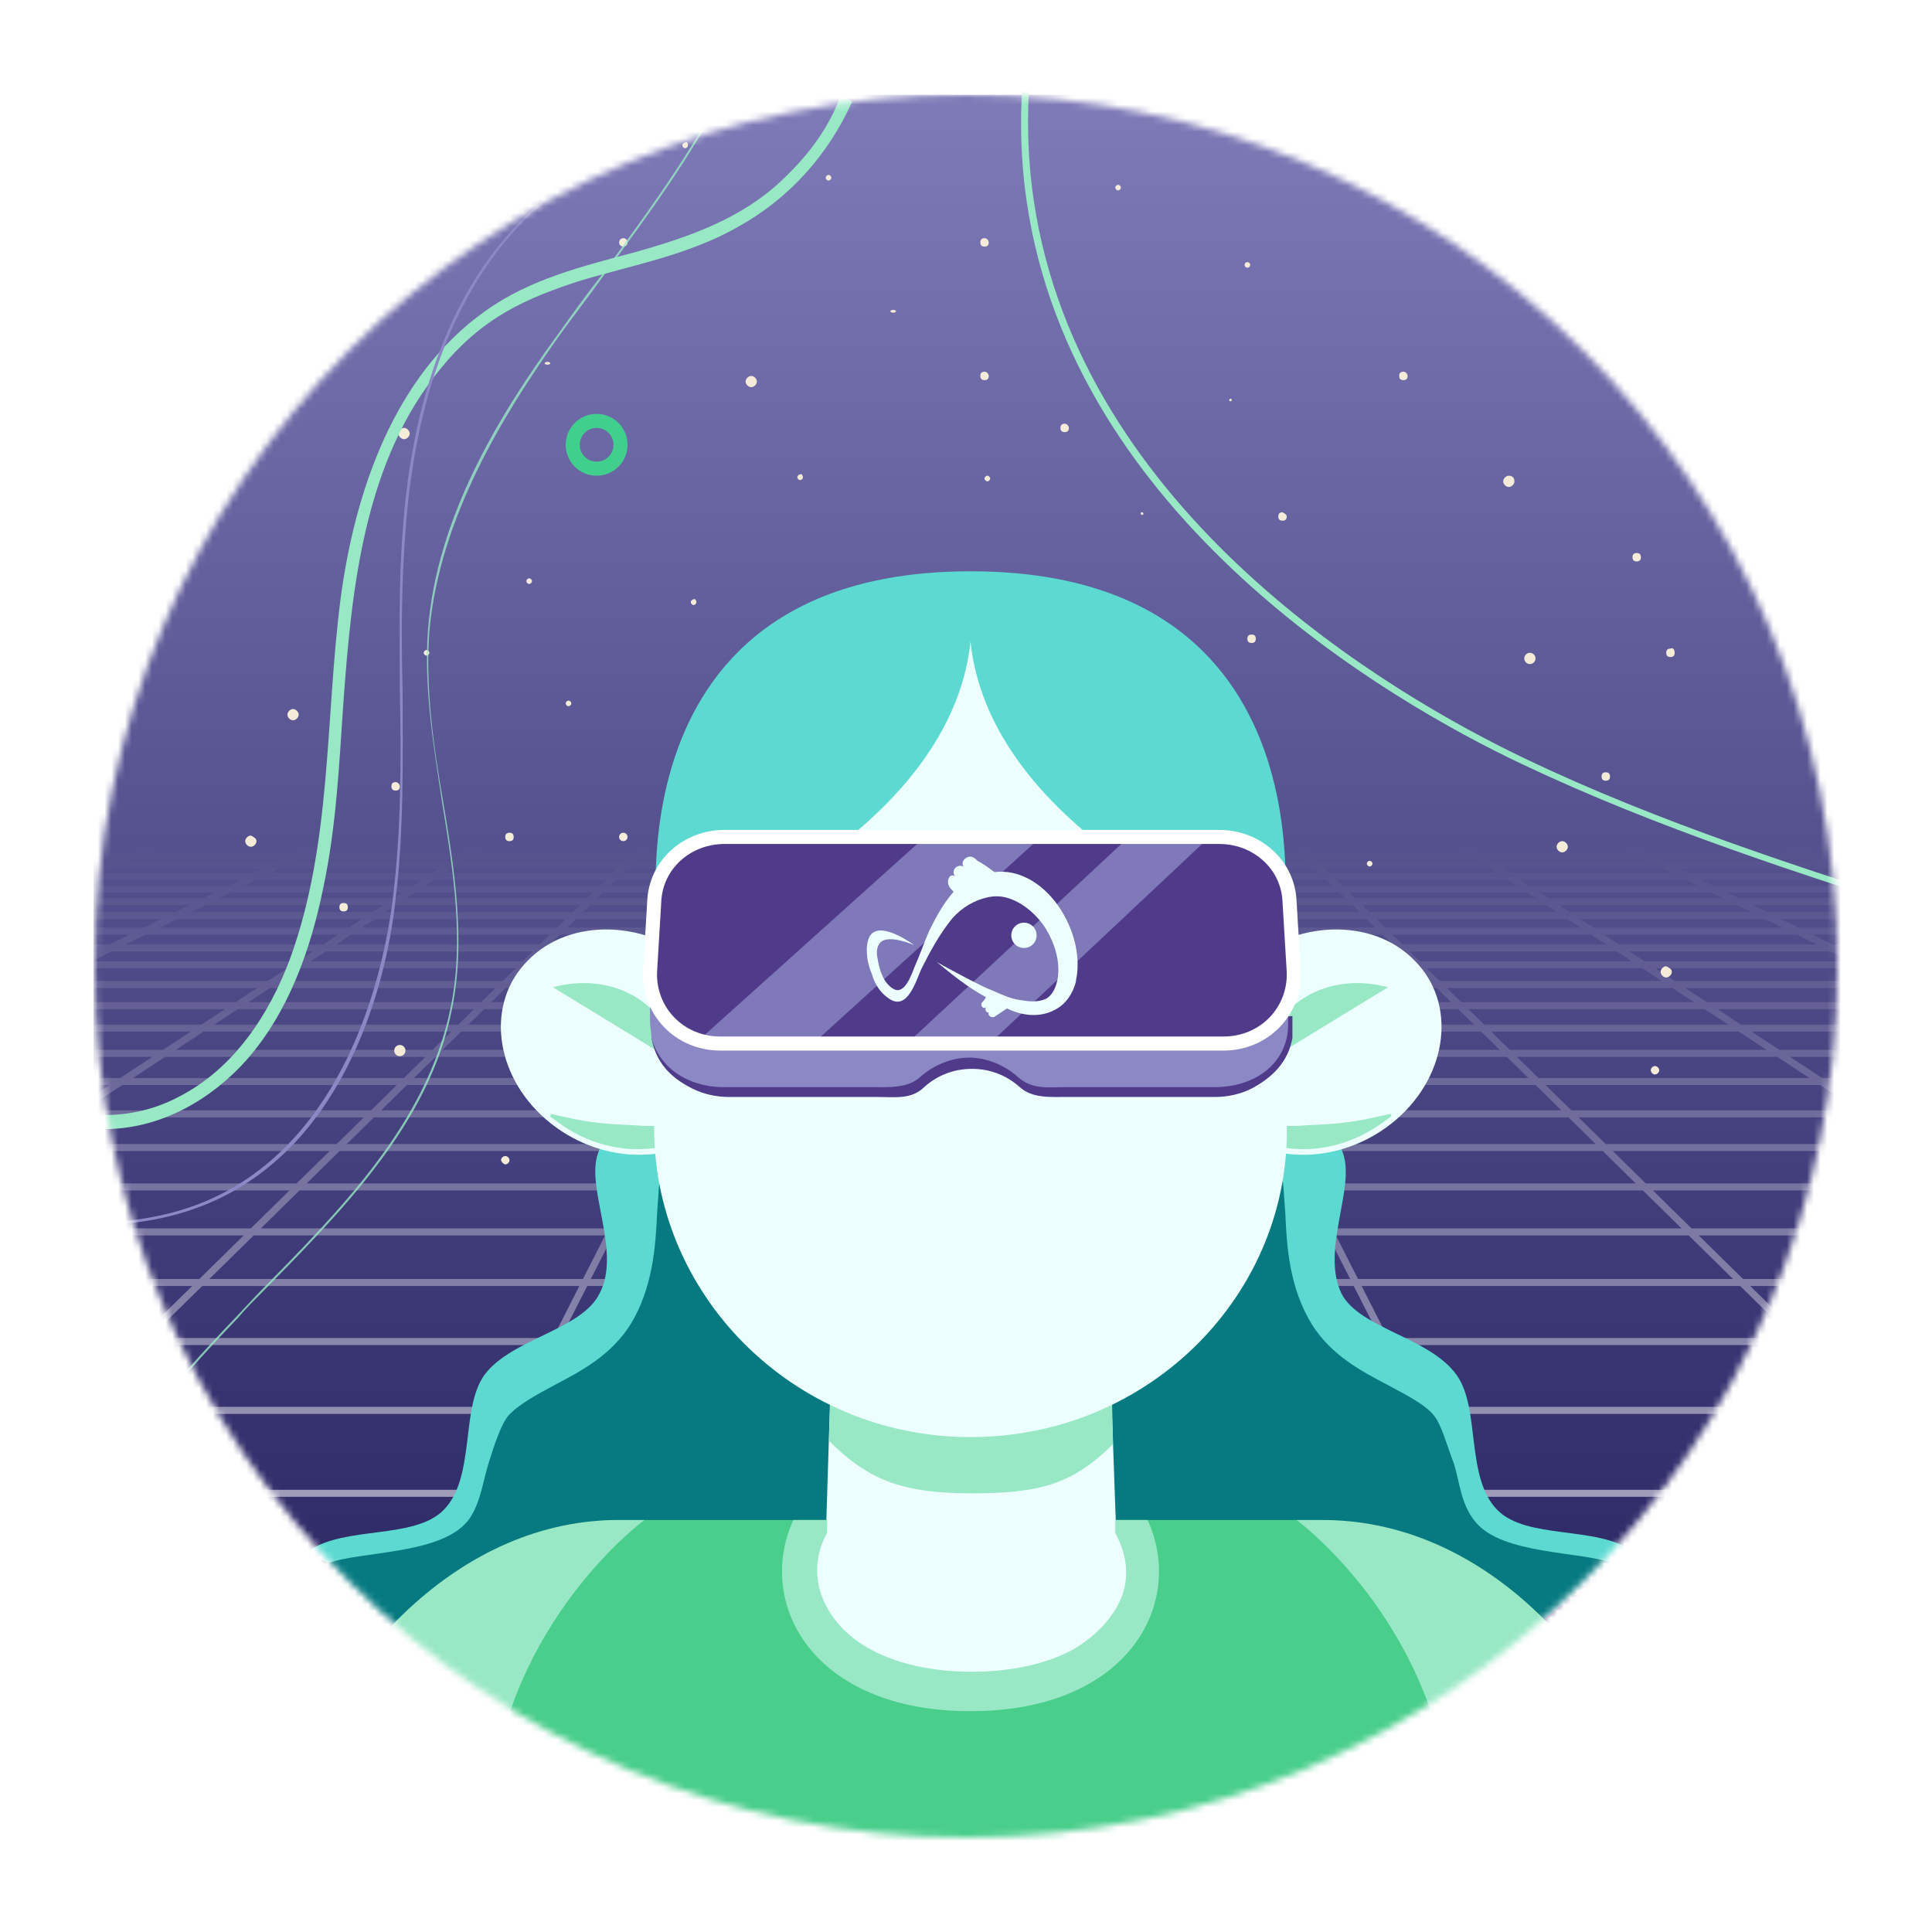 <svg width="286" height="286" viewBox="0 0 286 286" fill="none" xmlns="http://www.w3.org/2000/svg">
<g filter="url(#filter0_d_3053_5458)">
<mask id="mask0_3053_5458" style="mask-type:alpha" maskUnits="userSpaceOnUse" x="14" y="6" width="258" height="258">
<circle cx="143" cy="135" r="129" fill="#D9D9D9"/>
</mask>
<g mask="url(#mask0_3053_5458)">
<path d="M143.665 261.748C212.382 261.748 268.088 206.042 268.088 137.326C268.088 68.609 212.382 12.903 143.665 12.903C74.948 12.903 19.242 68.609 19.242 137.326C19.242 206.042 74.948 261.748 143.665 261.748Z" fill="#060230"/>
<path d="M273.497 6.037H13.833V265.701H273.497V6.037Z" fill="url(#paint0_linear_3053_5458)"/>
<path d="M13.833 117.143H273.497M273.705 118.6H13.833H273.705ZM273.705 120.056H13.833H273.705ZM273.705 121.721H13.833H273.705ZM273.705 123.593H13.833H273.705ZM273.705 125.466H13.833H273.705ZM273.705 127.546H13.833H273.705ZM273.705 129.835H13.833H273.705ZM273.705 132.332H13.833H273.705ZM273.705 134.829H13.833H273.705ZM273.705 137.742H13.833H273.705ZM273.705 140.863H13.833H273.705ZM273.705 144.192H13.833H273.705ZM273.705 147.937H13.833H273.705ZM273.705 152.098H13.833H273.705ZM273.705 156.884H13.833H273.705ZM273.705 161.877H13.833H273.705ZM273.705 167.703H13.833H273.705ZM273.705 174.361H13.833H273.705ZM273.705 181.851H13.833H273.705ZM273.705 190.59H13.833H273.705ZM273.705 200.785H13.833H273.705ZM273.705 213.061H13.833H273.705ZM273.705 227.626H13.833H273.705ZM273.705 245.311H13.833H273.705ZM273.705 267.782H13.833H273.705ZM13.833 120.888L23.404 117.143L13.833 120.888ZM13.833 133.58L47.539 116.935L13.833 133.58ZM13.833 154.803L71.467 116.935L13.833 154.803ZM13.833 197.456L95.602 117.143L13.833 197.456ZM28.189 296.703L119.53 117.143L28.189 296.703ZM143.665 296.703V117.143V296.703ZM259.141 296.703L167.8 117.143L259.141 296.703ZM273.705 197.456L191.936 117.143L273.705 197.456ZM273.705 154.803L216.071 116.935L273.705 154.803ZM273.705 133.58L239.999 116.935L273.705 133.58ZM273.705 120.888L264.134 117.143L273.705 120.888Z" stroke="url(#paint1_linear_3053_5458)" stroke-width="1.04" stroke-miterlimit="10"/>
<path d="M59.191 108.405C59.191 108.821 58.983 109.029 58.567 109.029C58.15 109.029 57.942 108.821 57.942 108.405C57.942 107.989 58.15 107.78 58.567 107.78C58.983 107.78 59.191 108.197 59.191 108.405Z" fill="#F4ECD9"/>
<path d="M76.044 115.895C76.044 116.311 75.836 116.519 75.42 116.519C75.004 116.519 74.796 116.311 74.796 115.895C74.796 115.479 75.004 115.271 75.42 115.271C75.836 115.271 76.044 115.479 76.044 115.895Z" fill="#F4ECD9"/>
<path d="M82.702 18.521C82.702 18.729 82.494 18.937 82.286 18.937C82.078 18.937 81.87 18.729 81.87 18.521C81.87 18.313 82.078 18.105 82.286 18.105C82.494 18.105 82.702 18.313 82.702 18.521Z" fill="#F4ECD9"/>
<path d="M101.844 13.527C101.844 13.735 101.636 13.943 101.428 13.943C101.22 13.943 101.012 13.735 101.012 13.527C101.012 13.319 101.22 13.111 101.428 13.111C101.636 12.903 101.844 13.111 101.844 13.527Z" fill="#F4ECD9"/>
<path d="M123.067 18.313C123.067 18.521 122.859 18.729 122.65 18.729C122.442 18.729 122.234 18.521 122.234 18.313C122.234 18.105 122.442 17.896 122.65 17.896C122.859 17.896 123.067 18.105 123.067 18.313Z" fill="#F4ECD9"/>
<path d="M146.37 27.884C146.37 28.3 146.162 28.508 145.746 28.508C145.329 28.508 145.121 28.3 145.121 27.884C145.121 27.468 145.329 27.259 145.746 27.259C146.162 27.259 146.37 27.675 146.37 27.884Z" fill="#F4ECD9"/>
<path d="M165.928 19.769C165.928 19.977 165.72 20.185 165.512 20.185C165.304 20.185 165.096 19.977 165.096 19.769C165.096 19.561 165.304 19.353 165.512 19.353C165.72 19.353 165.928 19.561 165.928 19.769Z" fill="#F4ECD9"/>
<path d="M245.617 150.434C245.617 150.85 245.201 151.058 244.993 151.058C244.576 151.058 244.368 150.642 244.368 150.434C244.368 150.017 244.784 149.809 244.993 149.809C245.201 149.809 245.617 150.017 245.617 150.434Z" fill="#F4ECD9"/>
<path d="M59.191 148.353C59.65 148.353 60.023 147.98 60.023 147.521C60.023 147.061 59.65 146.688 59.191 146.688C58.731 146.688 58.358 147.061 58.358 147.521C58.358 147.98 58.731 148.353 59.191 148.353Z" fill="#F4ECD9"/>
<path d="M223.978 16.856C223.978 17.064 223.77 17.064 223.77 17.064C223.562 17.064 223.562 16.856 223.562 16.856C223.562 16.648 223.77 16.648 223.77 16.648C223.77 16.648 223.978 16.856 223.978 16.856Z" fill="#F4ECD9"/>
<path d="M242.288 19.353C242.403 19.353 242.496 19.26 242.496 19.145C242.496 19.03 242.403 18.937 242.288 18.937C242.173 18.937 242.08 19.03 242.08 19.145C242.08 19.26 242.173 19.353 242.288 19.353Z" fill="#F4ECD9"/>
<path d="M208.373 47.65C208.373 48.066 208.165 48.274 207.749 48.274C207.333 48.274 207.125 48.066 207.125 47.65C207.125 47.234 207.333 47.026 207.749 47.026C208.165 47.026 208.373 47.442 208.373 47.65Z" fill="#F4ECD9"/>
<path d="M203.171 119.848C203.171 120.056 202.963 120.264 202.755 120.264C202.547 120.264 202.339 120.056 202.339 119.848C202.339 119.64 202.547 119.432 202.755 119.432C202.963 119.432 203.171 119.64 203.171 119.848Z" fill="#F4ECD9"/>
<path d="M37.968 116.519C37.968 116.935 37.552 117.351 37.136 117.351C36.72 117.351 36.304 116.935 36.304 116.519C36.304 116.103 36.72 115.687 37.136 115.687C37.552 115.895 37.968 116.103 37.968 116.519Z" fill="#F4ECD9"/>
<path d="M62.936 31.629C62.936 31.837 62.728 32.045 62.52 32.045C62.312 32.045 62.104 31.837 62.104 31.629C62.104 31.421 62.312 31.213 62.52 31.213C62.728 31.213 62.936 31.421 62.936 31.629Z" fill="#F4ECD9"/>
<path d="M92.273 28.508C92.618 28.508 92.897 28.228 92.897 27.884C92.897 27.539 92.618 27.259 92.273 27.259C91.928 27.259 91.649 27.539 91.649 27.884C91.649 28.228 91.928 28.508 92.273 28.508Z" fill="#F4ECD9"/>
<path d="M132.221 38.287C132.451 38.287 132.638 38.194 132.638 38.079C132.638 37.964 132.451 37.871 132.221 37.871C131.992 37.871 131.805 37.964 131.805 38.079C131.805 38.194 131.992 38.287 132.221 38.287Z" fill="#F4ECD9"/>
<path d="M146.37 47.65C146.37 48.066 146.162 48.274 145.746 48.274C145.329 48.274 145.121 48.066 145.121 47.65C145.121 47.234 145.329 47.026 145.746 47.026C146.162 47.026 146.37 47.442 146.37 47.65Z" fill="#F4ECD9"/>
<path d="M184.654 31.629C184.884 31.629 185.07 31.442 185.07 31.213C185.07 30.983 184.884 30.797 184.654 30.797C184.424 30.797 184.238 30.983 184.238 31.213C184.238 31.442 184.424 31.629 184.654 31.629Z" fill="#F4ECD9"/>
<path d="M226.891 28.924C226.891 29.132 226.683 29.34 226.475 29.34C226.267 29.34 226.058 29.132 226.058 28.924C226.058 28.716 226.267 28.508 226.475 28.508C226.683 28.508 226.891 28.716 226.891 28.924Z" fill="#F4ECD9"/>
<path d="M245.408 34.334C245.638 34.334 245.825 34.147 245.825 33.917C245.825 33.688 245.638 33.501 245.408 33.501C245.179 33.501 244.992 33.688 244.992 33.917C244.992 34.147 245.179 34.334 245.408 34.334Z" fill="#F4ECD9"/>
<path d="M224.186 63.255C224.186 63.671 223.77 64.087 223.354 64.087C222.938 64.087 222.521 63.671 222.521 63.255C222.521 62.839 222.938 62.422 223.354 62.422C223.978 62.422 224.186 62.839 224.186 63.255Z" fill="#F4ECD9"/>
<path d="M23.404 55.764C23.634 55.764 23.82 55.578 23.82 55.348C23.82 55.118 23.634 54.932 23.404 54.932C23.174 54.932 22.988 55.118 22.988 55.348C22.988 55.578 23.174 55.764 23.404 55.764Z" fill="#F4ECD9"/>
<path d="M78.749 78.027C78.749 78.235 78.541 78.443 78.333 78.443C78.125 78.443 77.917 78.235 77.917 78.027C77.917 77.819 78.125 77.611 78.333 77.611C78.541 77.611 78.749 77.819 78.749 78.027Z" fill="#F4ECD9"/>
<path d="M112.039 48.482C112.039 48.898 111.623 49.314 111.207 49.314C110.791 49.314 110.375 48.898 110.375 48.482C110.375 48.066 110.791 47.65 111.207 47.65C111.623 47.65 112.039 48.066 112.039 48.482Z" fill="#F4ECD9"/>
<path d="M81.038 45.985C81.267 45.985 81.454 45.892 81.454 45.777C81.454 45.662 81.267 45.569 81.038 45.569C80.808 45.569 80.621 45.662 80.621 45.777C80.621 45.892 80.808 45.985 81.038 45.985Z" fill="#F4ECD9"/>
<path d="M60.647 56.181C60.647 56.597 60.231 57.013 59.815 57.013C59.399 57.013 58.983 56.597 58.983 56.181C58.983 55.764 59.399 55.348 59.815 55.348C60.231 55.348 60.647 55.764 60.647 56.181Z" fill="#F4ECD9"/>
<path d="M146.578 62.839C146.578 63.047 146.37 63.255 146.162 63.255C145.954 63.255 145.746 63.047 145.746 62.839C145.746 62.63 145.954 62.422 146.162 62.422C146.37 62.422 146.578 62.63 146.578 62.839Z" fill="#F4ECD9"/>
<path d="M158.229 55.348C158.229 55.764 158.021 55.972 157.605 55.972C157.189 55.972 156.981 55.764 156.981 55.348C156.981 54.932 157.189 54.724 157.605 54.724C158.021 54.724 158.229 55.14 158.229 55.348Z" fill="#F4ECD9"/>
<path d="M169.257 68.04C169.257 68.248 169.049 68.248 169.049 68.248L168.841 68.04C168.841 67.832 169.049 67.832 169.049 67.832C169.049 67.832 169.257 67.832 169.257 68.04Z" fill="#F4ECD9"/>
<path d="M190.479 68.456C190.479 68.872 190.271 69.08 189.855 69.08C189.439 69.08 189.231 68.872 189.231 68.456C189.231 68.04 189.439 67.832 189.855 67.832C190.271 68.04 190.479 68.248 190.479 68.456Z" fill="#F4ECD9"/>
<path d="M245.825 52.643C245.825 52.851 245.617 53.059 245.408 53.059C245.2 53.059 244.992 52.851 244.992 52.643C244.992 52.435 245.2 52.227 245.408 52.227C245.617 52.435 245.825 52.435 245.825 52.643Z" fill="#F4ECD9"/>
<path d="M264.967 59.093C264.967 59.301 264.967 59.301 264.758 59.301C264.55 59.301 264.55 59.301 264.55 59.093C264.55 58.885 264.55 58.885 264.758 58.885C264.967 58.885 264.967 58.885 264.967 59.093Z" fill="#F4ECD9"/>
<path d="M51.492 126.298C51.492 126.714 51.284 126.922 50.868 126.922C50.452 126.922 50.244 126.714 50.244 126.298C50.244 125.882 50.452 125.674 50.868 125.674C51.284 125.674 51.492 125.882 51.492 126.298Z" fill="#F4ECD9"/>
<path d="M63.56 88.638C63.56 88.847 63.352 89.055 63.144 89.055C62.936 89.055 62.728 88.847 62.728 88.638C62.728 88.43 62.936 88.222 63.144 88.222C63.352 88.222 63.56 88.43 63.56 88.638Z" fill="#F4ECD9"/>
<path d="M103.092 81.148C103.092 81.356 102.884 81.564 102.676 81.564C102.468 81.564 102.26 81.356 102.26 81.148C102.26 80.94 102.468 80.732 102.676 80.732C102.884 80.524 103.092 80.94 103.092 81.148Z" fill="#F4ECD9"/>
<path d="M118.865 62.65C118.865 62.858 118.656 63.066 118.448 63.066C118.24 63.066 118.032 62.858 118.032 62.65C118.032 62.442 118.24 62.234 118.448 62.234C118.656 62.026 118.865 62.442 118.865 62.65Z" fill="#F4ECD9"/>
<path d="M185.902 86.558C185.902 86.974 185.694 87.182 185.278 87.182C184.862 87.182 184.654 86.974 184.654 86.558C184.654 86.142 184.862 85.934 185.278 85.934C185.694 85.934 185.902 86.142 185.902 86.558Z" fill="#F4ECD9"/>
<path d="M182.365 51.187C182.365 51.395 182.157 51.395 182.157 51.395C181.949 51.395 181.949 51.187 181.949 51.187L182.157 50.979C182.157 50.979 182.365 51.187 182.365 51.187Z" fill="#F4ECD9"/>
<path d="M242.912 74.49C242.912 74.906 242.704 75.114 242.287 75.114C241.871 75.114 241.663 74.906 241.663 74.49C241.663 74.074 241.871 73.866 242.287 73.866C242.704 73.866 242.912 74.074 242.912 74.49Z" fill="#F4ECD9"/>
<path d="M75.42 163.75C75.42 164.166 75.004 164.374 74.796 164.374C74.588 164.374 74.171 163.958 74.171 163.75C74.171 163.334 74.588 163.126 74.796 163.126C75.004 163.126 75.42 163.334 75.42 163.75Z" fill="#F4ECD9"/>
<path d="M92.273 116.519C92.618 116.519 92.897 116.24 92.897 115.895C92.897 115.55 92.618 115.271 92.273 115.271C91.928 115.271 91.649 115.55 91.649 115.895C91.649 116.24 91.928 116.519 92.273 116.519Z" fill="#F4ECD9"/>
<path d="M44.21 97.793C44.21 98.209 43.794 98.626 43.378 98.626C42.962 98.626 42.546 98.209 42.546 97.793C42.546 97.377 42.962 96.961 43.378 96.961C43.794 96.961 44.21 97.377 44.21 97.793Z" fill="#F4ECD9"/>
<path d="M84.575 96.129C84.575 96.337 84.367 96.545 84.159 96.545C83.951 96.545 83.742 96.337 83.742 96.129C83.742 95.921 83.951 95.713 84.159 95.713C84.367 95.713 84.575 95.921 84.575 96.129Z" fill="#F4ECD9"/>
<path d="M226.475 90.303C226.934 90.303 227.307 89.93 227.307 89.471C227.307 89.011 226.934 88.638 226.475 88.638C226.015 88.638 225.642 89.011 225.642 89.471C225.642 89.93 226.015 90.303 226.475 90.303Z" fill="#F4ECD9"/>
<path d="M247.905 88.638C247.905 89.055 247.697 89.263 247.281 89.263C246.865 89.263 246.657 89.055 246.657 88.638C246.657 88.222 246.865 88.014 247.281 88.014C247.697 87.806 247.905 88.222 247.905 88.638Z" fill="#F4ECD9"/>
<path d="M247.489 135.869C247.489 136.285 247.073 136.701 246.657 136.701C246.241 136.701 245.825 136.285 245.825 135.869C245.825 135.453 246.241 135.037 246.657 135.037C247.073 135.245 247.489 135.453 247.489 135.869Z" fill="#F4ECD9"/>
<path d="M232.092 117.351C232.092 117.767 231.676 118.184 231.26 118.184C230.844 118.184 230.428 117.767 230.428 117.351C230.428 116.935 230.844 116.519 231.26 116.519C231.676 116.519 232.092 116.935 232.092 117.351Z" fill="#F4ECD9"/>
<path d="M238.334 106.948C238.334 107.364 238.126 107.572 237.71 107.572C237.294 107.572 237.086 107.364 237.086 106.948C237.086 106.532 237.294 106.324 237.71 106.324C238.126 106.324 238.334 106.532 238.334 106.948Z" fill="#F4ECD9"/>
<path d="M221.689 215.558C216.904 210.772 219.192 200.577 215.655 195.584C211.702 189.966 201.299 188.718 198.594 183.516C195.473 177.066 200.675 167.911 198.802 162.709C195.057 151.682 187.358 155.427 186.11 146.064H143.665H101.22C99.971 155.635 92.273 151.682 88.528 162.709C86.655 167.911 92.065 177.274 88.736 183.516C86.031 188.926 75.628 190.174 71.675 195.584C68.138 200.577 70.426 210.772 65.641 215.558C61.271 219.927 51.076 217.847 45.667 221.592C45.667 221.592 73.963 242.398 143.665 242.398C213.367 242.398 241.663 221.592 241.663 221.592C236.254 217.847 226.058 219.927 221.689 215.558Z" fill="#5CDAD1"/>
<path d="M238.959 223.464C230.428 228.458 201.091 262.96 143.665 262.96C86.239 262.96 52.492 230.71 48.371 223.464C53.157 221.592 65.017 222.216 69.178 217.222C71.05 214.934 71.467 211.397 72.299 208.692C73.131 205.987 74.171 202.866 75.212 201.618C76.668 199.953 79.373 198.497 82.078 197.04C86.031 194.959 90.4 192.671 93.313 188.093C96.642 182.684 97.058 176.442 97.267 171.656C97.475 169.368 97.475 166.247 98.099 165.206C99.971 161.253 101.636 160.213 103.925 158.756C106.213 157.3 109.126 155.427 111.415 151.474H117.449H169.881H176.123C178.412 155.635 181.325 157.508 183.613 158.756C185.902 160.213 187.567 161.253 189.439 165.206C190.063 166.247 190.063 169.368 190.271 171.656C190.479 176.65 190.896 182.684 194.225 188.093C197.138 192.671 201.507 194.959 205.46 197.04C208.165 198.497 211.078 199.953 212.326 201.618C213.367 202.866 214.199 205.987 215.239 208.692C216.071 211.397 216.279 214.726 218.36 217.222C222.313 222.216 234.173 221.592 238.959 223.464Z" fill="#067A80"/>
<path d="M165.512 226.793H122.026L123.483 179.771H163.847L165.512 226.793Z" fill="#ECFFFE"/>
<path d="M164.766 205.773C158.733 211.807 153.693 213.061 143.914 213.061C133.926 213.061 128.742 211.317 122.708 205.283L123.575 179.771L164.147 179.771L164.766 205.773Z" fill="#99E8C5"/>
<path d="M206.709 157.716C199.01 164.374 187.567 164.79 181.325 158.34C175.083 152.098 176.123 141.487 184.029 134.829C191.728 128.171 203.171 127.755 209.413 134.205C215.655 140.446 214.407 151.058 206.709 157.716Z" fill="#ECFFFE"/>
<path d="M205.876 157.3C205.044 157.924 204.212 158.548 203.172 159.172C198.802 161.877 193.184 162.917 188.191 161.461C187.567 161.253 187.151 161.045 186.526 160.837C184.862 160.213 183.197 159.172 181.949 157.924V157.716C181.949 157.716 181.949 157.716 182.157 157.716C185.07 158.34 189.023 158.964 193.809 158.548C200.467 158.34 202.755 157.508 205.876 156.884C205.876 157.092 206.084 157.092 205.876 157.3C206.084 157.3 205.876 157.3 205.876 157.3Z" fill="#99E8C5"/>
<path d="M205.46 138.158C205.46 138.158 191.104 133.372 185.694 150.225L205.46 138.158Z" fill="#99E8C5"/>
<path d="M80.829 157.716C88.528 164.374 99.971 164.79 106.213 158.34C112.455 152.098 111.415 141.487 103.509 134.829C95.81 128.171 84.367 127.755 78.125 134.205C71.883 140.446 73.131 151.058 80.829 157.716Z" fill="#ECFFFE"/>
<path d="M81.454 157.3C82.286 157.924 83.118 158.548 84.159 159.172C88.528 161.877 94.145 162.917 99.139 161.461C99.763 161.253 100.179 161.045 100.804 160.837C102.468 160.213 104.133 159.172 105.381 157.924V157.716C105.381 157.716 105.381 157.716 105.173 157.716C102.26 158.34 98.307 158.964 93.521 158.548C86.863 158.34 84.575 157.508 81.454 156.884C81.662 157.092 81.454 157.092 81.454 157.3Z" fill="#99E8C5"/>
<path d="M81.87 138.158C81.87 138.158 96.226 133.372 101.636 150.225L81.87 138.158Z" fill="#99E8C5"/>
<path d="M143.665 204.738C117.241 204.738 96.226 183.308 96.85 157.924L97.891 120.056C98.515 96.545 119.113 77.611 143.665 77.611C168.217 77.611 188.815 96.337 189.439 120.056L190.479 157.924C191.312 183.308 170.297 204.738 143.665 204.738Z" fill="#ECFFFE"/>
<path d="M143.665 76.571C88.112 76.571 97.683 131.916 97.683 131.916C97.683 131.916 140.544 116.727 143.665 86.974C146.786 116.727 189.647 131.916 189.647 131.916C189.647 131.916 199.426 76.571 143.665 76.571Z" fill="#5CDAD1"/>
<path d="M143.673 145.648H96.442C97.067 149.185 99.147 151.474 102.476 153.138C104.141 153.971 106.013 154.387 107.886 154.387H129.733C132.437 154.387 134.934 154.803 136.807 152.93C138.887 151.058 141.384 150.226 143.881 150.226C146.378 150.226 148.875 151.058 150.955 152.93C152.828 154.595 155.325 154.387 158.029 154.387H179.876C181.749 154.387 183.621 153.971 185.286 153.138C188.407 151.474 190.695 149.185 191.32 145.648L191.32 142.412L143.673 145.648Z" fill="#503B8B"/>
<path d="M143.665 137.117H96.226V143.151C96.226 143.984 96.434 144.816 96.434 145.648C97.683 150.226 102.052 152.93 107.046 152.93H128.892C131.597 152.93 134.302 153.138 136.175 151.474C138.255 149.601 140.96 148.561 143.457 148.561C145.954 148.561 148.659 149.601 150.739 151.474C152.82 153.347 155.317 152.93 158.021 152.93H179.868C185.07 152.93 189.439 150.226 190.479 145.648C190.688 144.816 190.688 143.984 190.688 143.151V137.117H143.665Z" fill="#8B88C5"/>
<path d="M143.665 145.856H106.629C100.596 145.856 96.018 141.071 96.226 135.453L96.85 125.05C97.058 119.848 101.636 115.687 107.254 115.687H143.873H180.492C186.11 115.687 190.687 119.848 190.896 125.05L191.52 135.453C191.728 141.071 187.15 145.856 181.117 145.856H143.665Z" fill="#503B8B"/>
<path opacity="0.8" d="M153.868 116.103L114.861 151.474H106.276L102.893 149.393L100.812 148.353L136.698 116.103H153.868Z" fill="#8B88C5"/>
<path opacity="0.8" d="M178.836 116.103L144.505 148.353H138.263L134.962 151.474H128.901L166.895 116.103H178.836Z" fill="#8B88C5"/>
<path d="M70.53 237.819C70.53 226.328 79.846 217.013 91.337 217.013H195.369C206.86 217.013 216.175 226.328 216.175 237.819V265.701H70.53V237.819Z" fill="#49CE8B"/>
<path d="M247.697 264.661H215.031C215.031 233.868 191.936 217.014 191.936 217.014H195.473C218.776 216.806 238.958 236.572 247.697 264.661Z" fill="#99E8C5"/>
<path d="M39.633 264.661H72.299C72.299 233.867 95.394 217.014 95.394 217.014H91.857C68.762 216.806 48.579 236.572 39.633 264.661Z" fill="#99E8C5"/>
<path d="M169.881 217.013H117.449C111.831 229.216 120.154 245.311 143.665 245.311C167.176 245.311 175.499 229.216 169.881 217.013Z" fill="#99E8C5"/>
<path d="M165.928 228.686C164.68 231.516 162.391 233.992 159.27 235.937C155.317 238.236 149.907 239.475 143.873 239.475C137.839 239.475 132.43 238.236 128.476 235.937C125.355 234.169 123.067 231.692 121.818 228.686C120.362 225.148 120.778 221.257 123.067 217.897C123.275 217.543 123.483 217.19 123.691 217.013H163.847C164.055 217.366 164.263 217.72 164.471 217.897C166.76 221.434 167.384 225.148 165.928 228.686Z" fill="#ECFFFE"/>
<g style="mix-blend-mode:overlay">
<path d="M149.707 130.459C149.707 129.419 150.539 128.587 151.579 128.587C152.62 128.587 153.452 129.419 153.452 130.459C153.452 131.5 152.62 132.332 151.579 132.332C150.539 132.332 149.707 131.5 149.707 130.459Z" fill="#ECFFFE"/>
<path d="M159.478 135.869C159.478 136.285 159.27 136.909 159.27 137.326C158.853 138.99 157.813 140.655 156.149 141.487C153.86 142.735 151.155 142.319 149.074 141.279C147.202 142.527 147.202 142.527 147.202 142.527C146.786 142.735 146.162 142.319 146.37 141.903C145.954 141.903 145.745 141.487 145.954 141.071C145.537 141.487 145.121 140.863 145.329 140.446C145.537 140.238 145.745 140.03 145.954 139.614C143.249 138.158 140.96 136.285 138.671 134.413C140.128 135.245 145.537 138.158 146.786 138.574C148.242 139.198 149.491 139.822 150.947 140.03C152.195 140.238 153.652 140.447 154.9 139.822C155.941 139.198 156.357 137.95 156.565 136.909C156.981 134.413 156.149 131.708 154.9 129.627C153.652 127.547 151.363 125.466 148.866 124.842C148.034 124.634 146.994 124.634 146.162 124.842C144.289 125.258 142.416 126.298 140.96 127.963C139.087 130.251 137.631 132.956 136.383 135.453C135.55 137.326 134.302 141.695 131.597 139.822C130.349 138.99 129.516 137.742 129.1 136.285C128.476 134.829 128.06 132.956 128.476 131.292C129.308 127.963 133.886 130.876 135.342 131.916C135.342 131.916 131.597 130.251 130.349 131.5C129.724 132.124 129.724 133.164 129.933 133.997C130.141 135.453 130.765 137.534 132.221 138.366C133.886 139.406 134.926 136.285 135.342 135.245C136.174 133.372 136.799 131.5 137.631 129.627C138.671 127.547 139.712 125.674 141.168 124.009C140.752 123.593 140.336 123.177 140.336 122.553C140.336 121.929 140.752 121.305 141.376 121.721C140.752 120.888 141.584 119.848 142.624 120.264C142.208 119.64 142.833 118.808 143.665 118.808C144.081 118.808 144.497 119.224 144.705 119.432C145.537 119.848 146.37 120.472 147.202 121.097C154.276 120.264 160.102 128.795 159.478 135.869Z" fill="#ECFFFE"/>
</g>
<path d="M423.304 220.551C407.699 180.603 367.542 157.092 336.749 144.4C320.936 137.95 304.291 132.54 288.062 127.339C267.255 120.68 245.616 113.814 225.642 104.243C206.084 94.88 159.894 68.04 153.028 21.642C149.075 -5.199 159.062 -35.16 182.781 -67.618C185.07 -70.739 187.358 -73.652 189.647 -76.773L189.023 -77.397C186.734 -74.276 184.237 -71.363 181.949 -68.242C158.229 -35.368 148.034 -5.199 151.987 21.85C158.854 68.664 205.46 95.713 225.226 105.076C245.408 114.647 266.839 121.513 287.854 128.171C303.875 133.372 320.52 138.574 336.541 145.024C367.334 157.716 407.075 181.019 422.679 220.76C428.297 234.908 430.378 250.513 432.458 265.493C433.291 271.735 434.123 277.977 435.371 284.427L436.204 283.803C435.163 277.769 434.331 271.527 433.499 265.493C431.002 250.305 428.921 234.908 423.304 220.551Z" fill="#99E8C5"/>
<path d="M88.32 61.382C90.273 61.382 91.857 59.798 91.857 57.845C91.857 55.891 90.273 54.308 88.32 54.308C86.366 54.308 84.783 55.891 84.783 57.845C84.783 59.798 86.366 61.382 88.32 61.382Z" stroke="#41CF8E" stroke-width="2.081"/>
<path opacity="0.8" d="M35.055 186.845L38.176 183.516C50.452 171.032 63.144 158.34 66.681 141.279C68.762 131.292 67.097 120.889 65.433 110.693C64.184 102.371 62.728 93.84 63.352 85.309C64.6 68.456 74.171 53.059 82.494 41.616C84.575 38.703 86.655 35.79 88.944 32.877C96.226 22.89 103.925 12.695 108.918 1.251C109.126 0.835 109.334 0.211 109.542 -0.205L110.167 -1.037C109.75 -0.205 109.542 0.627 109.126 1.459C104.133 12.903 96.434 23.098 89.152 33.085C87.071 35.998 84.783 38.911 82.702 41.824C74.588 53.267 65.017 68.664 63.56 85.517C62.936 93.84 64.184 102.579 65.641 110.901C67.305 120.889 68.97 131.5 66.889 141.487C63.56 158.34 50.66 171.24 38.384 183.724C37.344 184.764 36.304 185.805 35.263 187.053C30.478 192.047 25.276 197.664 21.115 203.698L20.907 203.49C25.068 197.456 30.27 191.839 35.055 186.845Z" fill="#99E8C5"/>
<path d="M115.952 18.484C109.918 24.31 102.219 27.015 94.105 29.303C86.406 31.384 78.5 33.257 71.842 38.042C58.318 47.613 52.492 64.882 50.411 80.695C48.123 98.381 49.163 116.898 42.921 133.96C39.8 142.282 34.598 150.189 26.484 154.35C19.826 157.887 12.544 157.679 5.677 155.39C1.724 154.142 -2.021 152.269 -5.766 150.397L-6.806 152.061C-5.766 152.685 -4.726 153.102 -3.685 153.726C2.556 156.639 9.215 159.344 16.081 159.135C23.987 158.927 31.269 154.766 36.471 148.94C42.713 141.866 46.042 132.503 47.915 123.14C49.787 114.194 50.203 105.247 50.827 96.092C52.076 78.823 53.948 60.097 65.392 46.364C68.097 43.035 71.218 40.331 74.755 38.25C78.292 36.169 82.245 34.713 86.198 33.465C93.897 31.176 102.011 29.719 109.294 25.558C116.784 21.397 122.61 14.947 126.147 7.04L124.482 6C122.818 10.786 119.697 14.947 115.952 18.484Z" fill="#99E8C5"/>
<path d="M80.205 21.85C65.017 34.542 60.647 55.348 59.607 70.745C58.983 78.651 59.191 86.766 59.191 94.464C59.399 104.451 59.399 114.855 58.151 125.05C56.902 135.037 51.908 158.964 32.767 168.743C21.739 174.361 7.175 174.361 -10.511 168.743C-12.175 168.119 -13.84 167.703 -15.504 167.079L-15.712 167.495C-14.048 168.119 -12.383 168.743 -10.719 169.159C6.967 174.777 21.739 174.777 32.975 169.159C52.533 159.38 57.526 135.037 58.567 125.05C59.815 114.855 59.607 104.451 59.607 94.464C59.399 86.766 59.399 78.651 60.023 70.745C61.063 55.556 65.433 34.75 80.413 22.058C85.823 17.48 92.273 14.359 98.515 11.238C101.22 9.99 103.717 8.742 106.421 7.285L106.005 7.077C103.509 8.534 101.012 9.782 98.515 11.03C92.065 14.151 85.615 17.272 80.205 21.85Z" fill="#8B88C5"/>
<path d="M165.096 216.182H122.442V224.088H165.096V216.182Z" fill="#ECFFFE"/>
<path d="M143.665 146.48H106.63C100.596 146.48 96.018 141.695 96.226 135.869L96.85 125.466C97.058 120.056 101.636 115.895 107.254 115.895H143.873H180.492C186.11 115.895 190.688 120.056 190.896 125.466L191.52 135.869C191.728 141.695 187.15 146.48 181.117 146.48H143.665Z" stroke="white" stroke-width="2.081" stroke-miterlimit="10" stroke-linecap="square" stroke-linejoin="round"/>
</g>
</g>
<defs>
<filter id="filter0_d_3053_5458" x="0" y="0" width="286" height="286" filterUnits="userSpaceOnUse" color-interpolation-filters="sRGB">
<feFlood flood-opacity="0" result="BackgroundImageFix"/>
<feColorMatrix in="SourceAlpha" type="matrix" values="0 0 0 0 0 0 0 0 0 0 0 0 0 0 0 0 0 0 127 0" result="hardAlpha"/>
<feOffset dy="8"/>
<feGaussianBlur stdDeviation="7"/>
<feComposite in2="hardAlpha" operator="out"/>
<feColorMatrix type="matrix" values="0 0 0 0 0.09 0 0 0 0 0.09 0 0 0 0 0.325 0 0 0 0.2 0"/>
<feBlend mode="normal" in2="BackgroundImageFix" result="effect1_dropShadow_3053_5458"/>
<feBlend mode="normal" in="SourceGraphic" in2="effect1_dropShadow_3053_5458" result="shape"/>
</filter>
<linearGradient id="paint0_linear_3053_5458" x1="143.739" y1="-30.116" x2="143.739" y2="290.837" gradientUnits="userSpaceOnUse">
<stop stop-color="#8B88C5"/>
<stop offset="0.685" stop-color="#3A3673"/>
<stop offset="1" stop-color="#1A1652"/>
</linearGradient>
<linearGradient id="paint1_linear_3053_5458" x1="143.739" y1="116.548" x2="143.739" y2="296.955" gradientUnits="userSpaceOnUse">
<stop stop-color="white" stop-opacity="0"/>
<stop offset="1" stop-color="#F8F6FC"/>
</linearGradient>
</defs>
</svg>
